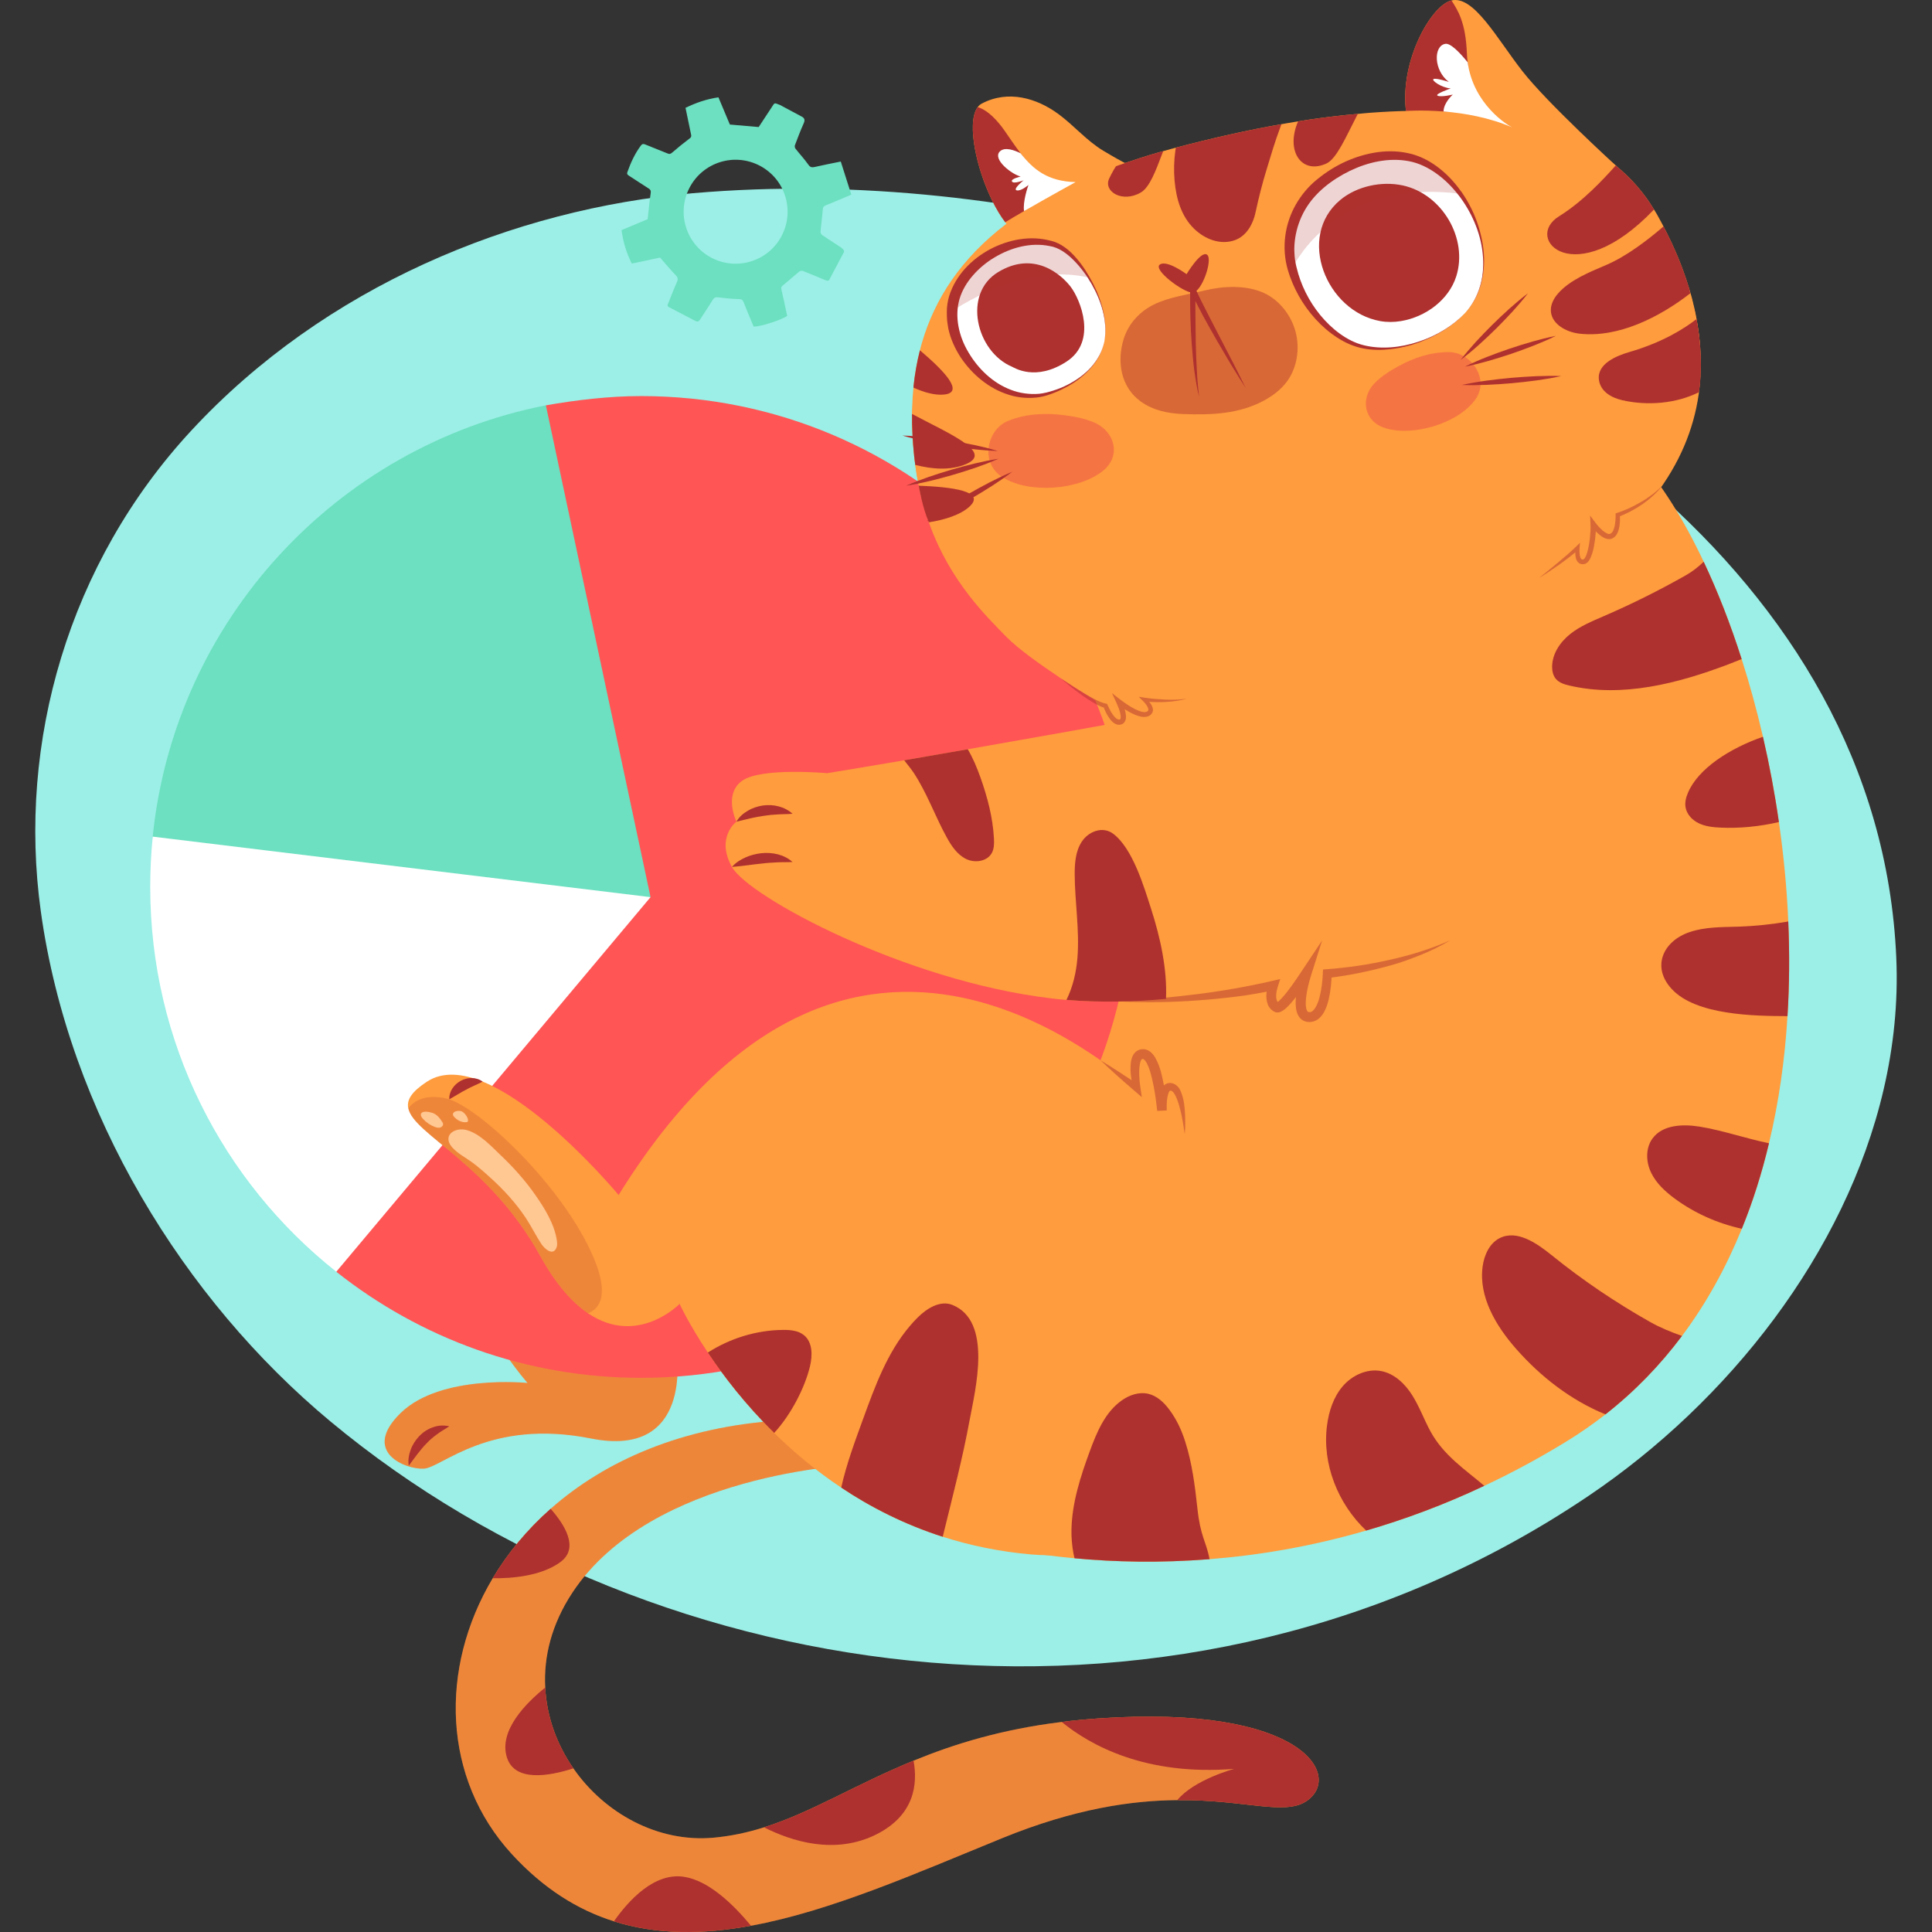 <?xml version="1.0" encoding="UTF-8"?>
<!-- Generator: Adobe Illustrator 25.2.3, SVG Export Plug-In . SVG Version: 6.00 Build 0)  -->
<svg xmlns="http://www.w3.org/2000/svg" xmlns:xlink="http://www.w3.org/1999/xlink" version="1.1" id="Capa_1" x="0px" y="0px" viewBox="0 0 512 512" style="enable-background:new 0 0 512 512;" xml:space="preserve" width="512" height="512">
<rect x="0" y="0" width="512" height="512" fill="#333333" stroke="none"/>
<g>
	<path style="fill:#9BEFE6;" d="M499.187,288.697c-10.102,43.432-41.173,82.749-78.224,107.74   c-106.651,71.937-246.614,52.441-333.423-19.765c-38.862-32.324-69.312-81.702-76.724-135.132   c-6.205-44.73,7.313-92.314,39.947-127.506c35.313-38.08,85.141-58.701,132.944-62.841c43.329-3.753,88.057,1.575,128.613,12.74   c85.275,23.477,185.831,87.634,190.218,189.938C503.043,265.64,501.836,277.31,499.187,288.697z"/>
	<g>
		<g>
			<path style="fill:#FF9C3D;" d="M136.943,285.773c0,0-35.174,35.53,2.85,80.733c0,0-22.986-2.395-33.594,7.938     c-10.608,10.334,1.329,15.04,6.128,14.765c4.799-0.274,17.306-13.375,44.307-7.99c27.002,5.385,22.668-22.429,22.668-22.429     L136.943,285.773z"/>
			<path style="opacity:0.2;fill:#AE312F;" d="M136.943,285.773c0,0-35.174,35.53,2.85,80.733c0,0-22.986-2.395-33.594,7.938     c-10.608,10.334,1.329,15.04,6.128,14.765c4.799-0.274,17.306-13.375,44.307-7.99c27.002,5.385,22.668-22.429,22.668-22.429     L136.943,285.773z"/>
		</g>
		<path style="fill:#AE312F;" d="M108.329,388.432c-0.244-1.433,0.007-2.87,0.493-4.21c0.479-1.353,1.291-2.588,2.295-3.658    c1.025-1.048,2.292-1.898,3.691-2.345c1.369-0.516,2.879-0.554,4.262-0.238c-1.214,0.817-2.325,1.388-3.298,2.152    c-0.977,0.726-1.89,1.466-2.69,2.346C111.395,384.168,110.021,386.153,108.329,388.432z"/>
	</g>
	<path style="fill:#FF9C3D;" d="M473.701,269.286c-0.696,11.434-2.277,22.758-4.902,33.687c-1.851,7.797-4.239,15.388-7.196,22.663   c-4.128,10.153-9.363,19.722-15.863,28.404c-5.741,7.671-12.463,14.661-20.275,20.781c-3.306,2.578-6.801,5.013-10.501,7.275   c-7.259,4.444-14.471,8.303-21.604,11.656c-10.675,5.045-21.161,8.92-31.314,11.862c-14.629,4.254-28.578,6.563-41.484,7.576   c-13.174,1.06-25.257,0.759-35.806-0.237c-2.53-0.237-4.982-0.506-7.322-0.806c-11.656-1.518-21.035-3.748-27.424-5.599   c-6.215-1.771-9.632-3.179-9.632-3.179l0.696-51.906l0.301-21.635l13.807-65.412l20.829-98.624c0,0,117.603-90.195,158.343-44.204   c6.057,6.832,11.893,16.163,17.144,27.282c3.685,7.797,7.085,16.479,10.059,25.795c2.104,6.579,4.001,13.475,5.646,20.592   c1.692,7.323,3.116,14.882,4.223,22.6c1.249,8.635,2.103,17.46,2.483,26.348C474.27,252.553,474.223,260.952,473.701,269.286z"/>
	<path style="fill:#FF5555;" d="M300.001,235.046c0,71.849-58.248,130.097-130.097,130.097c-30.524,0-58.595-10.517-80.784-28.12   l55.543-229.607c7.938-1.383,16.606-2.451,25.241-2.451C241.753,104.965,300.001,163.197,300.001,235.046z"/>
	<path style="fill:#6CE0C0;" d="M172.403,237.75l-79.488,12.083l-52.491-27.598c0.016-0.174,0.048-0.348,0.048-0.522   c5.836-57.172,48.679-103.385,104.191-114.297L172.403,237.75z"/>
	<path style="fill:#FFFFFF;" d="M172.403,237.75l-83.283,99.273c-30.049-23.818-49.312-60.652-49.312-101.977   c0-4.317,0.205-8.588,0.617-12.81c0.016-0.174,0.048-0.348,0.048-0.522L172.403,237.75z"/>
	<g>
		<g>
			<path style="fill:#FF9C3D;" d="M346.166,477.353c-5.867,3.859-16.321-0.475-34.177-0.301h-0.016     c-11.925,0.095-27.123,2.214-46.449,10.106c-22.901,9.347-45.422,19.326-66.504,23.185c-12.716,2.325-24.909,2.436-36.328-1.17     c-9.632-3.036-18.71-8.698-27.108-17.871c-18.235-19.912-19.311-49.075-5.013-73.051c3.954-6.627,9.094-12.874,15.356-18.409     c14.455-12.763,34.968-21.809,61.063-23.422l19.326,11.798c0,0-53.677,2.151-74.616,33.829c-5.52,8.35-7.655,17.002-7.212,25.178     c0.395,7.813,3.131,15.183,7.465,21.414c8.272,11.925,22.379,19.674,37.055,18.377c4.745-0.427,9.157-1.392,13.459-2.752h0.016     c12.652-4.001,24.182-11.34,39.618-17.666c10.66-4.381,23.201-8.287,39.254-10.264c3.1-0.395,6.342-0.696,9.726-0.933     C345.849,451.637,355.94,470.9,346.166,477.353z"/>
			<path style="opacity:0.2;fill:#AE312F;" d="M346.166,477.353c-5.867,3.859-16.321-0.475-34.177-0.301h-0.016     c-11.925,0.095-27.123,2.214-46.449,10.106c-22.901,9.347-45.422,19.326-66.504,23.185c-12.716,2.325-24.909,2.436-36.328-1.17     c-9.632-3.036-18.71-8.698-27.108-17.871c-18.235-19.912-19.311-49.075-5.013-73.051c3.954-6.627,9.094-12.874,15.356-18.409     c14.455-12.763,34.968-21.809,61.063-23.422l19.326,11.798c0,0-53.677,2.151-74.616,33.829c-5.52,8.35-7.655,17.002-7.212,25.178     c0.395,7.813,3.131,15.183,7.465,21.414c8.272,11.925,22.379,19.674,37.055,18.377c4.745-0.427,9.157-1.392,13.459-2.752h0.016     c12.652-4.001,24.182-11.34,39.618-17.666c10.66-4.381,23.201-8.287,39.254-10.264c3.1-0.395,6.342-0.696,9.726-0.933     C345.849,451.637,355.94,470.9,346.166,477.353z"/>
		</g>
		<path style="fill:#AE312F;" d="M346.166,477.353c-5.867,3.859-16.321-0.475-34.177-0.301c4.508-5.472,15.104-8.287,15.104-8.287    c-23.423,1.898-38.084-6.184-45.738-12.431c3.1-0.395,6.342-0.696,9.726-0.933C345.849,451.637,355.94,470.9,346.166,477.353z"/>
		<path style="fill:#AE312F;" d="M232.406,486.051c-11.086,5.662-22.758,1.851-29.923-1.787    c12.652-4.001,24.182-11.34,39.618-17.666C243.24,472.766,242.37,480.958,232.406,486.051z"/>
		<path style="fill:#AE312F;" d="M199.02,510.343c-12.716,2.325-24.909,2.436-36.328-1.17c3.922-5.583,10.738-13.032,18.615-11.798    C187.807,498.387,194.307,504.634,199.02,510.343z"/>
		<path style="fill:#AE312F;" d="M151.954,468.638c-6.547,2.103-15.515,3.622-17.602-2.847c-2.309-7.148,5.14-14.566,10.138-18.567    C144.884,455.037,147.62,462.407,151.954,468.638z"/>
		<path style="fill:#AE312F;" d="M148.632,413.87c-5.124,3.859-13.111,4.444-18.061,4.381c3.954-6.627,9.094-12.874,15.356-18.409    C149.597,404.001,153.52,410.169,148.632,413.87z"/>
	</g>
	<path style="fill:#FF9C3D;" d="M450.096,87.571c0.734,5.467,0.73,10.913-0.043,16.279c-2.68,18.588-15.002,36.19-40.441,51.009   c-46.326,27.036-138.514,16.706-138.514,16.706s-1.783-1.156-4.492-3.504c-5.536-4.785-14.833-14.587-20.332-29.764   c-0.338-0.898-0.64-1.843-0.963-2.786c-0.652-2.073-1.23-4.219-1.72-6.484c-0.012-0.083-0.044-0.162-0.056-0.245   c-0.349-1.569-0.642-3.188-0.879-4.858l-0.102-0.721c-0.058-0.412-0.117-0.824-0.155-1.239c-0.055-0.392-0.114-0.804-0.152-1.219   c-0.368-3.627-0.576-7.319-0.558-11.043c0-0.736,0.024-1.454,0.066-2.196c0.048-1.583,0.156-3.197,0.328-4.798   c0.003-0.127,0.001-0.295,0.021-0.445c0.353-3.141,0.892-6.308,1.689-9.428c0.183-0.783,0.387-1.569,0.635-2.34   c3.318-11.131,10.054-21.885,22.293-31.192c7.453-5.705,16.96-10.86,29.015-15.243c0.159-0.064,0.321-0.108,0.48-0.173   c0.138-0.062,0.297-0.126,0.439-0.167c0.48-0.173,1.001-0.352,1.502-0.529c2.768-0.94,5.663-1.876,8.692-2.748   c0.465-0.129,0.948-0.282,1.416-0.39c0.666-0.2,1.313-0.376,2.002-0.558c0.303-0.085,0.648-0.176,0.993-0.267   c0.121-0.038,0.224-0.053,0.344-0.091c9.828-2.594,19.183-4.68,27.983-6.223c0.368-0.074,0.739-0.126,1.107-0.199   c1.128-0.202,2.238-0.381,3.327-0.557c1.007-0.164,2.013-0.328,3.003-0.468l0.021-0.003c4.428-0.65,8.688-1.15,12.821-1.505   c0.621-0.067,1.222-0.131,1.825-0.175c0.497-0.05,1.019-0.082,1.496-0.128c29.331-2.21,51.158,2.701,64.996,13.982   c4.092,3.35,7.48,7.221,10.149,11.657c0.247,0.406,0.494,0.813,0.741,1.219c0.373,0.704,0.764,1.384,1.135,2.068   c0.226,0.409,0.429,0.801,0.632,1.193c2.824,5.381,5.084,10.779,6.71,16.161l0.035,0.1c0.273,0.887,0.528,1.796,0.781,2.686   c0.478,1.887,0.909,3.739,1.238,5.606C449.788,85.554,449.952,86.561,450.096,87.571z"/>
	<path style="fill:#FF9C3D;" d="M447.663,76.881l0.035,0.103c0.271,0.891,0.527,1.787,0.767,2.687   c0.491,1.879,0.907,3.733,1.242,5.595c1.188,6.507,1.372,12.956,0.454,19.296c-2.68,18.608-15.004,36.202-40.435,51.027   c-46.344,27.022-119.459,30.022-119.459,30.022s-17.641-10.759-23.555-16.821c-5.115-5.243-14.846-14.602-20.34-29.774   c-0.326-0.906-0.641-1.831-0.948-2.776c-0.657-2.071-1.243-4.229-1.729-6.483c-0.015-0.093-0.04-0.166-0.055-0.259   c-0.396-1.795-0.731-3.658-0.987-5.578c-0.055-0.406-0.11-0.811-0.155-1.236c-0.05-0.391-0.105-0.797-0.145-1.207   c-0.376-3.639-0.586-7.331-0.555-11.05c0-0.732,0.02-1.454,0.05-2.196c0.055-1.595,0.161-3.19,0.331-4.789   c0-0.146,0.016-0.297,0.031-0.449c0.341-3.149,0.878-6.311,1.676-9.442c0.201-0.779,0.402-1.558,0.637-2.332   c3.316-11.13,10.058-21.891,22.295-31.194c7.558-5.78,17.222-11.003,29.493-15.421c0.15-0.047,0.296-0.109,0.446-0.157   c0.487-0.186,0.993-0.362,1.505-0.523c2.773-0.955,5.656-1.879,8.691-2.754c1.103-0.331,2.247-0.642,3.405-0.958   c0.321-0.085,0.657-0.174,0.993-0.264c10.391-2.751,20.215-4.918,29.452-6.509c2.141-0.365,4.258-0.707,6.334-1.018l0.015-0.005   c5.075-0.752,9.949-1.311,14.653-1.686c0.496-0.058,1.003-0.088,1.489-0.127c29.336-2.211,51.154,2.696,64.987,13.989   c4.086,3.333,7.476,7.211,10.153,11.639c0.255,0.407,0.496,0.82,0.736,1.232c0.386,0.692,0.772,1.384,1.138,2.066   c0.22,0.402,0.421,0.794,0.642,1.197C443.768,66.102,446.029,71.506,447.663,76.881z"/>
	<path style="fill:#FF9C3D;" d="M299.995,43.845c-0.376,0.411-6.469,7.064-13.341,12.465c-2.357,1.832-4.794,3.527-7.136,4.769   c-3.792,2.024-7.317,2.873-9.723,1.24c-1.043-0.713-2.076-1.737-3.079-3.016c-0.11-0.128-0.225-0.27-0.321-0.403   c-4.933-6.499-8.862-18.503-8.576-25.767c0.075-2.024,0.482-3.665,1.269-4.727c0.305-0.422,0.667-0.731,1.103-0.966   c6.951-3.653,14.518-1.497,20.379,2.839c4.031,2.976,7.48,7.079,11.813,9.668c0.331,0.189,3.149,1.904,5.275,3.008l0.501,0.249   C299.087,43.675,299.814,43.951,299.995,43.845z"/>
	<path style="fill:#FF9C3D;" d="M428.409,44.058c-0.762,0.061-50.818,3.656-54.983-10.502c-0.396-1.356-0.672-2.749-0.832-4.147   c-1.608-13.353,6.678-27.984,12.05-29.285l0.015-0.005c5.927-1.427,12.149,10.262,18.817,18.768   C410.038,27.281,427.868,43.546,428.409,44.058z"/>
	<path style="fill:#AE312F;" d="M382.553,29.543c-5.666-0.444-9.744-0.137-9.959-0.134c-1.608-13.353,6.678-27.985,12.05-29.285   l0.015-0.005c1.729,2.676,3.775,5.888,4.085,14.07c0.025,0.806,0.105,1.577,0.21,2.325   C390.456,27.607,387.948,29.975,382.553,29.543z"/>
	<path style="fill:#AE312F;" d="M271.385,55.945c-1.881,1.08-3.641,2.123-4.99,2.954c-4.933-6.499-8.862-18.503-8.576-25.767   c0.075-2.024,0.482-3.665,1.269-4.727c0,0,3.109,0.469,7.145,6.242c1.469,2.107,2.813,4.14,4.237,5.97   C273.843,44.939,277.503,52.392,271.385,55.945z"/>
	<path style="opacity:0.48;fill:#EA4949;" d="M364.015,101.838c-3.476,3.856-2.58,9.84,3.035,11.607   c7.518,2.367,19.567-1.308,24.01-7.693c3.751-5.39-1.267-12.343-6.928-12.434c-4.784-0.077-9.432,1.465-13.502,3.718   C368.738,98.083,365.964,99.677,364.015,101.838z"/>
	<path style="opacity:0.48;fill:#EA4949;" d="M290.411,112.172c5.046,2.439,6.714,8.644,1.967,12.536   c-6.356,5.211-19.72,6.247-26.788,1.703c-5.968-3.836-4.012-12.576,1.494-14.843c4.653-1.917,9.862-2.194,14.806-1.554   C284.188,110.311,287.584,110.805,290.411,112.172z"/>
	<path style="fill:#AE312F;" d="M339.587,32.916c-0.109,0.268-0.197,0.532-0.286,0.798c-1.451,3.843-2.568,7.681-3.586,11.021   c-1.181,3.826-2.164,7.708-2.997,11.611c-0.632,2.949-2.307,6.11-5.361,7.258c-3.851,1.451-8.019-0.207-10.842-2.918   c-3.507-3.37-4.807-8.085-5.236-12.733c-0.233-2.679-0.175-5.379,0.204-8.039c0.047-0.259,0.074-0.515,0.121-0.774   C321.432,36.545,330.786,34.46,339.587,32.916z"/>
	<path style="fill:#AE312F;" d="M255.85,123.06c-4.082,1.66-8.856,1.292-13.299,0.137c-0.055-0.406-0.11-0.812-0.155-1.236   c-0.05-0.391-0.105-0.797-0.145-1.207c-0.376-3.639-0.586-7.331-0.555-11.05C251.729,115.036,263.497,119.935,255.85,123.06z"/>
	<path style="fill:#AE312F;" d="M246.157,138.411c4.117-0.63,8.447-1.962,10.839-4.228c4.218-3.996-4.647-5.138-13.523-5.466   C243.473,128.717,244.448,134.559,246.157,138.411z"/>
	<path style="fill:#AE312F;" d="M250.105,104.567c-2.442,0.216-5.27-0.602-8.028-1.848c0-0.146,0.015-0.297,0.03-0.449   c0.341-3.149,0.879-6.312,1.676-9.442C250.232,98.297,255.767,104.069,250.105,104.567z"/>
	<path style="fill:#AE312F;" d="M359.866,30.183c-0.156,0.233-0.268,0.48-0.419,0.753c-2.674,5.153-5.208,11.147-7.932,12.396   c-6.355,2.921-10.604-2.867-7.84-10.345c-0.003-0.021,0.018-0.024,0.015-0.044c0.109-0.268,0.218-0.535,0.33-0.783   c1.007-0.164,2.013-0.328,3.003-0.468l0.021-0.003C351.472,31.038,355.732,30.538,359.866,30.183z"/>
	<path style="fill:#AE312F;" d="M308.265,40.055c-0.109,0.268-0.216,0.556-0.324,0.824c-1.62,4.288-3.278,8.749-5.567,10.105   c-4.907,2.904-10.02-0.238-8.443-3.637c0.39-0.812,0.784-1.583,1.206-2.315c0.207-0.324,0.392-0.645,0.599-0.968   c0.159-0.064,0.321-0.108,0.48-0.173c0.138-0.062,0.297-0.126,0.439-0.167c0.48-0.173,1.001-0.352,1.502-0.529   c2.768-0.94,5.663-1.876,8.692-2.748C307.314,40.316,307.796,40.163,308.265,40.055z"/>
	<g>
		<g>
			<path style="fill:#FFFFFF;" d="M388.221,82.99c-5.857,6.318-16.504,10.419-25.259,9.223c-1.87-0.256-3.681-0.777-5.396-1.603     c-7.436-3.628-13.152-11.687-15.141-19.47c-0.06-0.176-0.105-0.357-0.15-0.538c-1.859-7.89,0.965-16.067,7.044-21.446     c7.116-6.292,18.991-10.6,28.193-6.047c3.631,1.801,6.874,4.716,9.446,8.25l0.016-0.005     C393.862,60.75,396.061,74.519,388.221,82.99z"/>
			<path style="fill:#AE312F;" d="M388.221,82.99c-3.352,3.607-7.725,6.123-12.326,7.817c-2.314,0.834-4.725,1.417-7.18,1.706     c-2.452,0.301-4.965,0.302-7.434-0.167c-2.473-0.461-4.829-1.526-6.927-2.892c-2.111-1.367-4.022-3.033-5.718-4.891     c-3.393-3.72-5.938-8.214-7.379-13.125l0.027,0.091c-1.693-5.879-0.837-12.147,2.145-17.353c1.479-2.583,3.445-4.918,5.762-6.75     c2.277-1.854,4.769-3.413,7.428-4.624c5.295-2.362,11.387-3.526,17.18-2.06c2.893,0.701,5.532,2.175,7.779,3.972     c2.272,1.8,4.207,3.963,5.833,6.311l-0.622-0.205l0.015-0.004l0.401-0.114l0.22,0.317c1.651,2.388,2.98,4.979,3.961,7.688     c0.967,2.711,1.615,5.535,1.84,8.394c0.219,2.858-0.038,5.752-0.829,8.498C391.601,78.344,390.179,80.911,388.221,82.99z      M388.221,82.99c1.935-2.1,3.324-4.676,4.087-7.415c0.784-2.74,0.91-5.632,0.613-8.445c-0.595-5.652-3.006-11.007-6.401-15.446     l0.62,0.204l-0.014,0.005l-0.366,0.125l-0.256-0.331c-1.687-2.18-3.649-4.143-5.869-5.717c-2.22-1.585-4.673-2.775-7.286-3.26     c-5.246-0.996-10.749,0.231-15.582,2.551c-4.841,2.36-9.259,5.759-11.903,10.315c-1.319,2.28-2.203,4.8-2.61,7.4     c-0.196,1.3-0.298,2.621-0.223,3.938c0.002,0.662,0.11,1.314,0.171,1.973c0.121,0.617,0.217,1.365,0.366,1.861l0.027,0.088     l0.001,0.004c1.08,4.565,3.248,8.962,6.279,12.652c1.515,1.846,3.245,3.523,5.181,4.929c1.938,1.409,4.079,2.519,6.414,3.086     c4.682,1.137,9.727,0.592,14.352-0.917C380.464,89.085,384.822,86.531,388.221,82.99z"/>
		</g>
		<path style="fill:#AE312F;" d="M371.233,85.096c6.519-1.069,12.672-5.572,14.678-11.829c3.196-9.968-3.654-21.81-14.122-24.115    c-5.621-1.237-12.235,0.196-16.605,3.84c-11.68,9.739-3.726,29.575,10.632,32.108C367.584,85.412,369.418,85.394,371.233,85.096z"/>
		<path style="opacity:0.21;fill:#AE312F;" d="M386.958,51.358c-31.687-4.044-43.193,17.067-44.533,19.782    c-0.06-0.176-0.105-0.357-0.15-0.538c-1.859-7.89,0.965-16.067,7.044-21.446c7.116-6.292,18.991-10.6,28.193-6.047    C381.142,44.909,384.386,47.824,386.958,51.358z"/>
	</g>
	<g>
		<g>
			<path style="fill:#FFFFFF;" d="M292.693,90.386c-1.365,7.279-8.507,12.13-15.357,14.027c-0.948,0.25-1.906,0.421-2.863,0.495     c-11.579,0.93-22.745-11.284-22.157-22.499c0.04-1.152,0.231-2.301,0.547-3.426c2.81-9.832,16.015-17.374,26.264-14.289     c2.477,0.765,4.527,2.576,6.187,4.461c1.138,1.284,2.231,2.778,3.218,4.403C291.667,78.639,293.712,84.974,292.693,90.386z"/>
			<path style="fill:#AE312F;" d="M292.693,90.386c-0.266,1.296-0.674,2.565-1.269,3.752c-0.618,1.172-1.353,2.284-2.229,3.284     c-1.747,1.998-3.87,3.667-6.206,4.95c-1.167,0.643-2.367,1.237-3.616,1.718c-1.24,0.493-2.527,0.928-3.873,1.155     c-2.691,0.403-5.49,0.221-8.113-0.608c-5.276-1.628-9.738-5.355-12.811-9.948c-1.501-2.33-2.697-4.91-3.276-7.694     c-0.123-0.698-0.207-1.406-0.309-2.111c-0.076-0.707-0.047-1.423-0.071-2.135c-0.02-1.421,0.211-2.901,0.613-4.278     c1.742-5.596,6.014-9.831,10.869-12.428c4.874-2.567,10.681-3.703,16.061-2.24c2.784,0.635,5.014,2.566,6.75,4.569     c1.774,2.03,3.188,4.32,4.411,6.679c1.227,2.362,2.175,4.866,2.762,7.453C292.98,85.078,293.195,87.779,292.693,90.386z      M292.693,90.386c0.884-5.275-0.838-10.618-3.421-15.145c-1.312-2.281-2.89-4.407-4.721-6.257     c-1.825-1.83-3.951-3.411-6.431-3.787c-4.987-1.018-10.21,0.426-14.505,2.992c-2.175,1.272-4.126,2.906-5.756,4.772     c-1.634,1.858-2.917,4.014-3.584,6.309c-1.34,4.602-0.193,9.847,2.385,14.124c2.539,4.305,6.402,8.081,11.191,9.896     c2.377,0.929,4.958,1.273,7.522,1.069c1.28-0.128,2.54-0.461,3.788-0.862c1.248-0.393,2.474-0.876,3.642-1.476     c2.341-1.18,4.535-2.716,6.311-4.671c0.884-0.981,1.63-2.078,2.262-3.237C291.985,92.938,292.41,91.679,292.693,90.386z"/>
		</g>
		<path style="fill:#AE312F;" d="M268.216,97.199c0.554,0.232,6.22,3.969,14.441-1.379c8.221-5.347,3.64-16.471,1.089-19.806    c-2.551-3.335-9.73-9.656-19.227-3.907C255.023,77.857,258.689,93.199,268.216,97.199z"/>
		<path style="opacity:0.21;fill:#AE312F;" d="M288.533,73.558c-14.386-3.343-28.975,4.195-36.217,8.851    c0.04-1.152,0.231-2.301,0.547-3.426c2.81-9.832,16.015-17.374,26.264-14.289c2.477,0.765,4.527,2.576,6.187,4.461    C286.453,70.439,287.546,71.933,288.533,73.558z"/>
	</g>
	<path style="fill:#AE312F;" d="M438.331,55.51c-20.989,22.031-34.752,7.772-25.214,1.839c6.39-3.98,11.631-9.665,15.061-13.478   C432.265,47.204,435.654,51.082,438.331,55.51z"/>
	<path style="fill:#AE312F;" d="M447.56,76.158l0.035,0.103c0.105,0.504,0.235,0.983,0.351,1.468   c-8.22,6.379-19.032,11.801-29.252,10.708c-3.856-0.412-7.807-2.763-7.706-6.423c0.05-1.464,0.783-2.931,1.846-4.16   c3.135-3.655,8.406-5.738,12.954-7.691c5.171-2.23,10.792-6.457,15.061-10.159C443.666,65.38,445.926,70.784,447.56,76.158z"/>
	<path style="fill:#AE312F;" d="M449.605,84.543c1.188,6.507,1.562,13.05,0.644,19.391c-6.063,3.032-13.63,3.634-20.234,2.151   c-2.943-0.667-5.897-2.291-6.288-5.487c-0.526-4.227,4.765-6.348,8.085-7.312C440.818,90.677,446.636,86.877,449.605,84.543z"/>
	<g>
		<path style="fill:#AE312F;" d="M245.559,138.117c3.504-2.671,7.225-4.966,10.999-7.169c3.796-2.166,7.646-4.238,11.714-5.932    c-3.503,2.674-7.224,4.968-11,7.169C253.476,134.349,249.626,136.421,245.559,138.117z"/>
		<path style="fill:#AE312F;" d="M240.15,128.717c3.919-1.729,7.959-3.043,12.029-4.254c4.082-1.171,8.194-2.237,12.429-2.884    c-3.918,1.733-7.958,3.046-12.029,4.255C248.496,127.002,244.384,128.068,240.15,128.717z"/>
		<path style="fill:#AE312F;" d="M239.15,115.423c4.306,0.127,8.542,0.68,12.761,1.339c4.213,0.701,8.408,1.509,12.533,2.749    c-4.306-0.123-8.543-0.677-12.762-1.339C247.471,117.468,243.276,116.659,239.15,115.423z"/>
	</g>
	<path style="fill:#FFFFFF;" d="M385.005,25.061c0,0-2.983,0.729-3.991,0.314c-1.023-0.41,3.44-1.93,3.44-1.93   c-2.562-0.234-5.275-2.227-4.523-2.512c0.762-0.305,4.032,0.78,4.032,0.78c-4.051-3.035-4.116-9.521-0.962-10.092   c1.349-0.246,3.706,2.119,5.952,4.893c1.502,11.093,10.548,16.752,12.052,17.352c-6.233-2.738-13.057-3.892-18.453-4.323   C382.583,27.191,385.005,25.061,385.005,25.061z"/>
	<path style="fill:#FFFFFF;" d="M271.385,55.945c-0.386-2.498,1.039-6.574,1.169-6.924c-0.171,0.135-1.951,1.655-3.094,1.43   c-1.199-0.241,1.806-2.667,1.806-2.667s-2.593,1.044-3.069,0.332c-0.486-0.693,2.292-1.34,2.292-1.34   c-2.296-0.529-7.486-4.507-5.565-6.592c1.254-1.355,3.861-0.403,5.546,0.433c3.374,4.322,7.23,7.467,14.586,7.64   C285.056,48.256,277.503,52.392,271.385,55.945z"/>
	<g>
		<path style="fill:#AE312F;" d="M314.455,72.656c0,0-5.266-3.904-7.103-2.53c-1.837,1.373,6.096,7.293,8.586,7.436    c2.49,0.143,5.58-8.851,3.948-10.059C318.253,66.296,314.455,72.656,314.455,72.656z"/>
		<path style="fill:#AE312F;" d="M330.137,102.845c-1.365-2.074-2.639-4.2-3.951-6.306l-3.769-6.413    c-1.257-2.139-2.438-4.319-3.631-6.497c-1.159-2.203-2.323-4.38-3.336-6.712l1.371-0.259c-0.069,4.742-0.013,9.504,0.073,14.255    c0.052,2.376,0.13,4.753,0.282,7.125c0.109,2.376,0.315,4.744,0.585,7.117c-0.583-2.318-0.929-4.687-1.27-7.054    c-0.301-2.373-0.494-4.755-0.68-7.137c-0.351-4.77-0.447-9.542-0.415-14.33l0.023-3.389l1.349,3.13    c0.955,2.215,2.099,4.429,3.224,6.621l3.4,6.598l3.415,6.6C327.906,98.415,329.058,100.609,330.137,102.845z"/>
		<path style="opacity:0.48;fill:#AE312F;" d="M305.849,80.671c-3.645,1.777-6.762,4.977-8.051,9.133    c-1.869,6.025-0.795,12.789,4.546,16.621c3.314,2.379,7.323,3.16,11.189,3.3c7.407,0.269,14.778,0.026,21.382-3.549    c2.395-1.297,4.657-2.972,6.29-5.274c2.502-3.528,3.321-8.463,2.148-12.936c-1.173-4.474-4.312-8.381-8.228-10.243    c-4.817-2.291-11.048-1.926-15.92-0.734C314.865,78.051,309.857,78.718,305.849,80.671z"/>
	</g>
	<g>
		<path style="fill:#AE312F;" d="M387.364,102.023c4.347-0.953,8.731-1.475,13.126-1.891c4.398-0.373,8.806-0.638,13.253-0.468    c-4.346,0.956-8.731,1.478-13.126,1.891C396.219,101.925,391.811,102.19,387.364,102.023z"/>
		<path style="fill:#AE312F;" d="M412.31,89.013c-3.838,1.892-7.815,3.373-11.826,4.755c-4.025,1.34-8.084,2.577-12.284,3.401    c3.837-1.895,7.814-3.377,11.826-4.755C404.052,91.077,408.111,89.839,412.31,89.013z"/>
		<path style="fill:#AE312F;" d="M404.923,77.729c-2.582,3.346-5.47,6.384-8.431,9.348c-2.992,2.932-6.061,5.787-9.436,8.332    c2.58-3.349,5.467-6.387,8.431-9.347C398.481,83.131,401.55,80.276,404.923,77.729z"/>
	</g>
	<path style="opacity:0.48;fill:#AE312F;" d="M407.891,153.152c1.68-1.36,3.375-2.691,5.016-4.087   c1.649-1.381,3.301-2.763,4.818-4.256l0.979-0.964l-0.11,1.409c-0.046,0.58-0.041,1.212,0.046,1.777   c0.072,0.56,0.311,1.114,0.536,1.208c0.085,0.053,0.287,0.063,0.437,0.009c0.09-0.026,0.252-0.161,0.389-0.371   c0.281-0.419,0.491-0.992,0.658-1.567c0.324-1.167,0.539-2.404,0.677-3.646c0.132-1.23,0.227-2.528,0.168-3.689l-0.12-2.352   l1.407,1.877c0.567,0.757,1.238,1.514,1.947,2.123c0.7,0.608,1.566,1.08,2.023,0.817c0.558-0.212,0.964-1.147,1.145-2.052   c0.187-0.923,0.258-1.931,0.25-2.888l-0.003-0.44l0.385-0.124c2.178-0.704,4.333-1.709,6.335-2.904   c1.019-0.576,1.996-1.229,2.933-1.937c0.945-0.702,1.812-1.499,2.669-2.321c-1.45,1.881-3.267,3.477-5.22,4.856   c-1.989,1.344-4.091,2.478-6.371,3.361l0.381-0.564c0.085,1.078,0.063,2.12-0.127,3.2c-0.098,0.537-0.235,1.081-0.491,1.621   c-0.246,0.528-0.658,1.105-1.326,1.421c-0.314,0.153-0.707,0.238-1.074,0.204c-0.36-0.028-0.676-0.129-0.959-0.251   c-0.566-0.248-1.019-0.584-1.446-0.932c-0.842-0.713-1.538-1.486-2.202-2.35l1.287-0.475c0.07,1.393-0.057,2.653-0.203,3.962   c-0.166,1.295-0.372,2.589-0.78,3.874c-0.213,0.642-0.446,1.287-0.894,1.922c-0.228,0.307-0.536,0.658-1.063,0.826   c-0.457,0.132-0.945,0.12-1.421-0.143c-0.9-0.612-0.966-1.471-1.062-2.136c-0.064-0.705-0.031-1.36,0.061-2.049l0.869,0.445   c-1.651,1.436-3.366,2.758-5.13,4.013C411.524,150.813,409.742,152.035,407.891,153.152z"/>
	<path style="fill:#FF9C3D;" d="M314.124,382.144c-4.634,15.104-13.538,26.965-29.654,29.496c-2.198,0.348-4.539,0.522-7.038,0.506   c-1.344-0.016-2.736-0.079-4.191-0.206c-8.429-0.743-16.211-2.388-23.407-4.681c-10.153-3.258-19.105-7.829-26.902-13.032   c-6.769-4.508-12.684-9.489-17.761-14.487c-7.702-7.576-13.506-15.183-17.587-21.303c-5.076-7.607-7.48-12.889-7.48-12.889   s-11.071,11.403-24.261,2.499c-4.112-2.768-8.43-7.512-12.684-15.198c-13.569-24.498-33.433-32.105-34.951-39.112   c-0.506-2.23,0.869-4.412,4.918-7.069c16.748-10.976,50.814,30.017,50.814,30.017c30.682-49.518,63.894-58.026,91.239-52.269   c33.892,7.117,58.785,36.106,58.785,36.106S324.278,349.074,314.124,382.144z"/>
	<path style="fill:#FF9C3D;" d="M357.269,254.198c0,0-21.572,8.018-48.269,10.517c-8.445,0.791-17.413,1.012-26.38,0.269   c-1.407-0.111-2.815-0.253-4.223-0.427c-38.637-4.634-80.072-26.918-84.438-34.81c-4.349-7.892,1.202-12.004,1.202-12.004   s-3.543-7.323,1.582-10.881c5.124-3.543,22.473-1.961,22.473-1.961c5.631-0.917,12.652-2.104,20.402-3.416   c5.346-0.933,11.023-1.913,16.843-2.926c32.865-5.741,69.666-12.415,70.6-12.953L357.269,254.198z"/>
	<path style="opacity:0.2;fill:#AE312F;" d="M155.844,348.046c-4.112-2.768-8.43-7.512-12.684-15.198   c-13.569-24.498-33.433-32.105-34.951-39.112c0.948-1.328,3.732-4.049,10.027-2.641c8.224,1.819,31.33,23.407,39.238,42.575   C161.316,342.986,159.118,346.702,155.844,348.046z"/>
	<path style="opacity:0.48;fill:#AE312F;" d="M313.966,300.521c-0.261-1.745-0.518-3.479-0.886-5.179   c-0.391-1.681-0.799-3.399-1.501-4.838c-0.322-0.71-0.845-1.362-1.178-1.435c-0.229-0.044-0.353-0.061-0.388,0.024   c-0.071,0.026-0.218,0.248-0.336,0.536c-0.452,1.252-0.553,3.072-0.479,4.647l-2.516,0.135c-0.249-2.143-0.518-4.339-0.933-6.46   c-0.438-2.095-0.877-4.284-1.738-6.001c-0.197-0.442-0.46-0.787-0.68-1.032c-0.272-0.221-0.298-0.275-0.48-0.279   c-0.205-0.034-0.186-0.004-0.385,0.206c-0.163,0.215-0.313,0.647-0.395,1.099c-0.317,1.875-0.171,4.149,0.139,6.229l0.383,2.57   l-1.89-1.617c-3.079-2.635-6.113-5.328-9.057-8.139c3.479,2.112,6.868,4.343,10.212,6.632l-1.506,0.953   c-0.501-2.275-0.968-4.488-0.659-7.03c0.099-0.637,0.228-1.312,0.665-2.038c0.178-0.345,0.56-0.729,0.936-0.998   c0.448-0.259,0.93-0.453,1.387-0.445c0.938-0.129,1.974,0.421,2.484,0.958c0.541,0.547,0.933,1.131,1.209,1.692   c1.155,2.266,1.622,4.497,2.034,6.753c0.387,2.255,0.673,4.479,0.785,6.771l-2.516,0.135c0.065-1.905,0.086-3.694,1.009-5.689   c0.265-0.484,0.608-1.058,1.333-1.427c0.343-0.21,0.747-0.244,1.141-0.26c0.355,0.036,0.686,0.117,0.995,0.248   c1.308,0.674,1.659,1.731,1.995,2.6c0.641,1.811,0.8,3.594,0.893,5.375C314.131,296.992,314.132,298.761,313.966,300.521z"/>
	<path style="opacity:0.48;fill:#AE312F;" d="M296.946,265.406c6.786-0.426,13.532-1.136,20.25-1.935   c6.714-0.835,13.374-2.006,19.921-3.51l2.153-0.495l-0.688,2.152c-0.381,1.194-0.549,2.776-0.168,3.575   c0.076,0.212,0.202,0.325,0.313,0.451c0.032,0.019,0.248,0.149,0.12,0.09c-0.427-0.121-0.48-0.026-0.461-0.048   c0.239-0.102,0.862-0.661,1.308-1.16c1.934-2.146,3.657-4.744,5.319-7.24l5.356-8.041l-2.911,9.202   c-0.624,1.973-1.144,4.095-1.353,6.114c-0.099,1-0.11,2.026,0.086,2.801c0.292,0.818,0.351,0.836,0.944,0.854   c1.026,0.047,2.123-2.062,2.569-3.986c0.512-1.985,0.771-4.152,0.86-6.227l0.046-1.078l1.036-0.075   c5.536-0.401,11.145-1.238,16.614-2.482c5.491-1.211,10.89-2.857,16.069-5.176c-2.437,1.447-4.989,2.724-7.628,3.797   c-2.643,1.051-5.317,2.076-8.071,2.819c-5.501,1.54-11.069,2.717-16.804,3.38l1.082-1.153c-0.05,2.304-0.261,4.522-0.787,6.798   c-0.278,1.132-0.619,2.275-1.252,3.407c-0.583,1.071-1.719,2.426-3.487,2.594c-0.788,0.085-1.757-0.087-2.51-0.714   c-0.74-0.617-1.066-1.408-1.248-2.074c-0.34-1.36-0.281-2.563-0.188-3.738c0.233-2.345,0.753-4.509,1.43-6.718l2.445,1.162   c-1.719,2.644-3.464,5.168-5.662,7.597c-0.615,0.602-1.069,1.199-2.223,1.776c-0.329,0.11-0.786,0.345-1.577,0.06   c-0.469-0.225-0.562-0.339-0.844-0.537c-0.44-0.406-0.812-0.901-1.01-1.415c-0.764-2.111-0.296-3.776,0.212-5.473l1.465,1.657   c-3.364,0.669-6.729,1.314-10.126,1.708c-3.392,0.412-6.787,0.761-10.189,0.993C310.563,265.636,303.739,265.713,296.946,265.406z"/>
	<path style="fill:#FFC792;" d="M111.637,295.044c-0.275,0.437,0.041,1,0.383,1.386c0.876,0.988,1.998,1.758,3.235,2.219   c0.444,0.166,0.931,0.293,1.389,0.17c0.458-0.124,0.855-0.579,0.759-1.043c-0.035-0.17-0.129-0.321-0.222-0.468   c-0.647-1.029-1.41-1.993-2.612-2.389C113.889,294.694,112.106,294.299,111.637,295.044z"/>
	<path style="fill:#FFC792;" d="M120.05,295.434c0.035,0.24,0.197,0.44,0.364,0.615c0.811,0.851,1.96,1.453,3.131,1.347   c0.127-0.011,0.26-0.034,0.356-0.118c0.139-0.121,0.155-0.331,0.129-0.513c-0.117-0.814-0.994-2.032-1.816-2.289   C121.554,294.27,119.904,294.43,120.05,295.434z"/>
	<path style="fill:#FFC792;" d="M118.876,301.438c-0.153,0.764,0.118,1.685,1.02,2.685c1.441,1.597,3.382,2.576,5.103,3.823   c1.761,1.277,3.411,2.75,5.021,4.21c3.454,3.133,6.631,6.587,9.226,10.471c1.529,2.286,2.731,4.778,4.239,7.064   c0.815,1.234,3.035,3.245,3.976,0.989c0.254-0.609,0.208-1.299,0.111-1.952c-0.649-4.347-3.202-8.458-5.676-12.007   c-2.657-3.812-5.766-7.304-9.135-10.5c-2.568-2.436-5.618-5.83-9.15-6.751C121.443,298.905,119.202,299.815,118.876,301.438z"/>
	<path style="fill:#AE312F;" d="M193.966,229.744c0.989-1.126,2.244-1.908,3.563-2.501c1.322-0.608,2.751-0.952,4.206-1.136   c2.887-0.302,6.074,0.316,8.281,2.334c-1.506,0.079-2.812,0.011-4.13,0.095c-1.306,0.086-2.581,0.121-3.864,0.299   C199.438,229.078,196.898,229.525,193.966,229.744z"/>
	<path style="fill:#AE312F;" d="M195.163,217.749c0.704-1.246,1.799-2.183,3-2.888c1.202-0.729,2.568-1.167,3.966-1.388   c2.792-0.406,5.808,0.27,7.887,2.181c-1.431,0.131-2.679,0.084-3.913,0.178c-1.224,0.062-2.407,0.166-3.579,0.356   C200.149,216.492,197.876,217.102,195.163,217.749z"/>
	<path style="fill:#AE312F;" d="M262.851,226.031c-1.233,2.293-4.539,2.752-6.879,1.582c-2.325-1.171-3.859-3.463-5.108-5.757   c-3.068-5.583-5.187-11.672-8.698-17.017c-0.728-1.091-1.661-2.214-2.546-3.353c5.346-0.933,11.023-1.913,16.843-2.926   c1.392,2.341,2.435,4.887,3.353,7.449c1.866,5.235,3.306,10.691,3.59,16.242C263.468,223.532,263.468,224.892,262.851,226.031z"/>
	<path style="fill:#AE312F;" d="M309,264.715c-8.445,0.791-17.413,1.012-26.38,0.269c1.692-3.416,2.61-7.323,2.91-11.134   c0.601-7.386-0.696-14.803-0.728-22.236c0-2.974,0.253-6.105,1.898-8.588c1.803-2.72,5.567-4.175,8.35-2.04   c5.172,3.938,8.145,14.107,10.059,20.054C307.482,248.442,309.348,256.792,309,264.715z"/>
	<path style="opacity:0.48;fill:#AE312F;" d="M281.247,179.883c1.928,1.266,3.849,2.533,5.823,3.699   c0.977,0.597,1.968,1.167,2.975,1.689c1,0.511,2.056,0.998,3.052,1.205l0.295,0.061l0.133,0.308   c0.377,0.868,0.825,1.761,1.362,2.523c0.507,0.753,1.28,1.441,1.741,1.323c0.227-0.057,0.281-0.075,0.357-0.433   c0.048-0.342-0.012-0.798-0.108-1.239c-0.203-0.893-0.577-1.821-0.968-2.674l-1.219-2.66l2.297,1.787   c0.829,0.645,1.73,1.264,2.64,1.807c0.912,0.538,1.866,1.035,2.811,1.298c0.469,0.142,0.944,0.185,1.278,0.088   c0.158-0.02,0.367-0.143,0.451-0.232c0.125-0.09,0.13-0.183,0.162-0.316c0.023-0.659-0.723-1.667-1.411-2.346l-1.135-1.119   l1.538,0.239c1.807,0.28,3.663,0.418,5.507,0.509c1.849,0.09,3.703,0.039,5.551-0.224c-1.792,0.545-3.677,0.739-5.549,0.854   c-1.881,0.091-3.75,0.023-5.642-0.135l0.403-0.88c0.454,0.399,0.845,0.807,1.211,1.291c0.341,0.49,0.715,1.035,0.739,1.853   c-0.015,0.403-0.186,0.878-0.493,1.146c-0.296,0.298-0.59,0.464-0.961,0.571c-0.722,0.219-1.388,0.124-1.971-0.019   c-1.189-0.286-2.21-0.815-3.192-1.381c-0.984-0.574-1.906-1.192-2.82-1.887l1.079-0.872c0.463,0.968,0.822,1.931,1.064,3.003   c0.105,0.541,0.2,1.098,0.107,1.757c-0.059,0.329-0.177,0.71-0.467,1.032c-0.295,0.331-0.709,0.505-1.086,0.544   c-0.788,0.102-1.452-0.295-1.892-0.672c-0.451-0.396-0.78-0.84-1.086-1.287c-0.586-0.91-1.038-1.834-1.399-2.838l0.428,0.369   c-1.245-0.346-2.26-0.923-3.274-1.514c-1.002-0.602-1.97-1.242-2.918-1.906C284.793,182.836,282.969,181.42,281.247,179.883z"/>
	<path style="fill:#AE312F;" d="M461.555,174.663c-1.186,0.49-2.372,0.949-3.558,1.408c-13.427,5.077-28.088,8.872-42.069,5.614   c-1.328-0.3-2.705-0.727-3.59-1.755c-0.759-0.886-1.028-2.119-1.012-3.305c0.047-3.385,2.135-6.484,4.792-8.603   c2.641-2.104,5.836-3.401,8.951-4.761c7.465-3.227,14.756-6.864,21.825-10.881c1.724-0.981,3.211-2.199,4.602-3.511   C455.181,156.665,458.581,165.348,461.555,174.663z"/>
	<path style="fill:#AE312F;" d="M471.423,217.855c-5.092,1.17-10.312,1.708-15.531,1.471c-1.929-0.095-3.89-0.3-5.646-1.123   c-1.74-0.822-3.242-2.372-3.558-4.27c-0.222-1.281,0.11-2.594,0.617-3.78c2.673-6.468,11.197-11.893,19.895-14.898   C468.893,202.577,470.316,210.137,471.423,217.855z"/>
	<path style="fill:#AE312F;" d="M473.701,269.286c-8.856-0.032-24.166-0.237-30.618-7.133c-5.504-5.852-2.404-12.763,4.713-15.151   c4.033-1.36,8.382-1.297,12.636-1.423c0.206,0,0.411-0.016,0.617-0.016c4.302-0.158,8.603-0.617,12.858-1.36   C474.27,252.553,474.223,260.952,473.701,269.286z"/>
	<path style="fill:#AE312F;" d="M468.798,302.973c-1.851,7.797-4.239,15.388-7.196,22.663c-6.389-1.407-12.479-4.096-17.745-7.971   c-2.546-1.882-4.951-4.08-6.311-6.927c-1.36-2.847-1.486-6.437,0.364-8.999c2.657-3.685,8.05-3.89,12.541-3.163   C456.652,299.588,462.63,301.708,468.798,302.973z"/>
	<path style="fill:#AE312F;" d="M445.739,354.04c-5.741,7.671-12.463,14.661-20.275,20.781c-9.094-3.701-17.096-9.9-23.612-17.286   c-5.393-6.105-10.043-13.87-8.935-21.936c0.411-2.989,1.803-6.089,4.475-7.465c4.571-2.325,9.774,1.249,13.759,4.46   c8.193,6.627,16.954,12.557,26.127,17.729C440.014,351.874,442.861,353.012,445.739,354.04z"/>
	<path style="fill:#AE312F;" d="M393.359,393.753c-10.675,5.045-21.161,8.92-31.314,11.862   c-7.465-7.054-11.704-17.618-10.375-27.835c0.49-3.78,1.708-7.56,4.191-10.438s6.389-4.697,10.138-4.001   c3.527,0.664,6.358,3.385,8.272,6.437c1.913,3.037,3.131,6.468,4.855,9.616C382.573,385.687,388.25,389.435,393.359,393.753z"/>
	<path style="fill:#AE312F;" d="M320.561,413.19c-13.174,1.06-25.257,0.759-35.806-0.237c-0.111-0.427-0.205-0.87-0.285-1.313   c-0.379-2.04-0.554-4.144-0.522-6.2c0.127-7.164,2.388-14.123,4.855-20.845c1.866-5.077,4.081-10.406,8.524-13.506   c2.009-1.407,4.555-2.277,6.959-1.724c2.325,0.538,4.175,2.293,5.599,4.207c1.945,2.594,3.273,5.504,4.239,8.572   c1.787,5.583,2.562,11.678,3.195,17.571C318.128,407.259,319.549,408.192,320.561,413.19z"/>
	<path style="fill:#AE312F;" d="M256.967,376.308c-1.866,10.169-4.507,20.196-6.959,30.239c-0.063,0.237-0.111,0.475-0.174,0.712   c-10.153-3.258-19.105-7.829-26.902-13.032c1.376-6.184,3.622-12.225,5.82-18.251c3.131-8.588,6.357-17.492,12.32-24.514   c0.664-0.791,1.36-1.55,2.088-2.277c2.468-2.467,6.01-4.666,9.236-3.369C263.072,350.134,258.486,368.148,256.967,376.308z"/>
	<path style="fill:#AE312F;" d="M214.63,362.185c-1.297,5.361-4.824,12.494-9.457,17.555c-7.702-7.576-13.506-15.183-17.587-21.303   c5.946-3.795,12.921-5.946,19.975-5.994c1.945-0.016,4.033,0.174,5.535,1.423C215.389,355.764,215.341,359.291,214.63,362.185z"/>
	<path style="fill:#6CE0C0;" d="M206.751,27.842c-1.723-0.692-1.392-0.679-2.358,0.761c-1.177,1.756-2.325,3.531-3.333,5.065   c-2.634-0.228-5.096-0.442-7.638-0.662c-0.977-2.328-1.999-4.761-3.027-7.21c-3.098,0.438-5.941,1.433-8.728,2.778   c0.499,2.407,0.981,4.755,1.479,7.099c0.089,0.421,0.065,0.676-0.346,0.988c-1.608,1.22-3.188,2.483-4.708,3.81   c-0.438,0.382-0.722,0.386-1.197,0.19c-1.96-0.809-3.94-1.572-5.903-2.373c-0.488-0.199-0.803-0.182-1.16,0.296   c-1.602,2.145-2.688,4.54-3.575,7.044c-0.176,0.496,0.064,0.708,0.438,0.948c1.735,1.111,3.443,2.264,5.185,3.363   c0.502,0.317,0.657,0.591,0.561,1.238c-0.33,2.234-0.53,4.487-0.8,6.914c-2.116,0.889-4.518,1.896-6.918,2.904   c0.433,3.157,1.3,6.076,2.719,8.854c2.624-0.557,5.176-1.1,7.488-1.591c1.455,1.655,2.768,3.228,4.177,4.709   c0.532,0.56,0.629,0.984,0.325,1.682c-0.811,1.859-1.55,3.75-2.299,5.636c-0.148,0.373-0.442,0.808,0.141,1.11   c2.368,1.23,4.736,2.463,7.105,3.692c0.504,0.261,0.819,0.091,1.119-0.384c1.118-1.766,2.314-3.484,3.401-5.268   c0.42-0.688,0.876-0.717,1.588-0.627c1.758,0.224,3.531,0.415,5.3,0.443c0.763,0.012,1.044,0.209,1.306,0.885   c0.842,2.174,1.769,4.314,2.644,6.422c1.89-0.013,7.027-1.661,8.875-2.826c-0.501-2.316-0.984-4.664-1.532-6.996   c-0.137-0.583,0.035-0.836,0.479-1.19c1.435-1.144,2.788-2.39,4.211-3.549c0.239-0.195,0.728-0.305,1.003-0.199   c1.75,0.672,3.477,1.404,5.204,2.137c0.965,0.409,1.353,0.579,1.721,0.329l3.981-7.525c0.005-0.61-0.415-0.896-1.553-1.653   c-1.407-0.936-2.848-1.822-4.235-2.786c-0.253-0.176-0.479-0.629-0.453-0.932c0.169-1.95,0.449-3.891,0.605-5.841   c0.045-0.568,0.172-0.866,0.715-1.082c1.912-0.763,3.804-1.577,5.703-2.374c0.308-0.129,0.611-0.269,1.142-0.504   c-0.929-2.916-1.847-5.8-2.789-8.756c-2.448,0.503-4.68,0.924-6.892,1.437c-0.78,0.18-1.206,0.093-1.714-0.628   c-1.037-1.473-2.28-2.8-3.395-4.22c-0.171-0.218-0.247-0.659-0.15-0.915c0.74-1.954,1.477-3.912,2.334-5.816   c0.411-0.914,0.2-1.402-0.619-1.82L206.751,27.842z M207.126,62.558c-3.558,6.726-11.895,9.293-18.621,5.735h0   c-6.725-3.558-9.293-11.895-5.734-18.621l0,0c3.558-6.726,11.895-9.293,18.621-5.735l0,0   C208.117,47.496,210.685,55.832,207.126,62.558L207.126,62.558z"/>
	<path style="fill:#AE312F;" d="M119.071,291.331c-0.103-2.104,1.257-3.929,3.043-4.914c1.803-0.976,4.13-1.033,5.787,0.218   c-0.933,0.52-1.721,0.811-2.448,1.171c-0.725,0.336-1.392,0.657-2.035,1.026C122.078,289.512,120.858,290.331,119.071,291.331z"/>
</g>















</svg>
